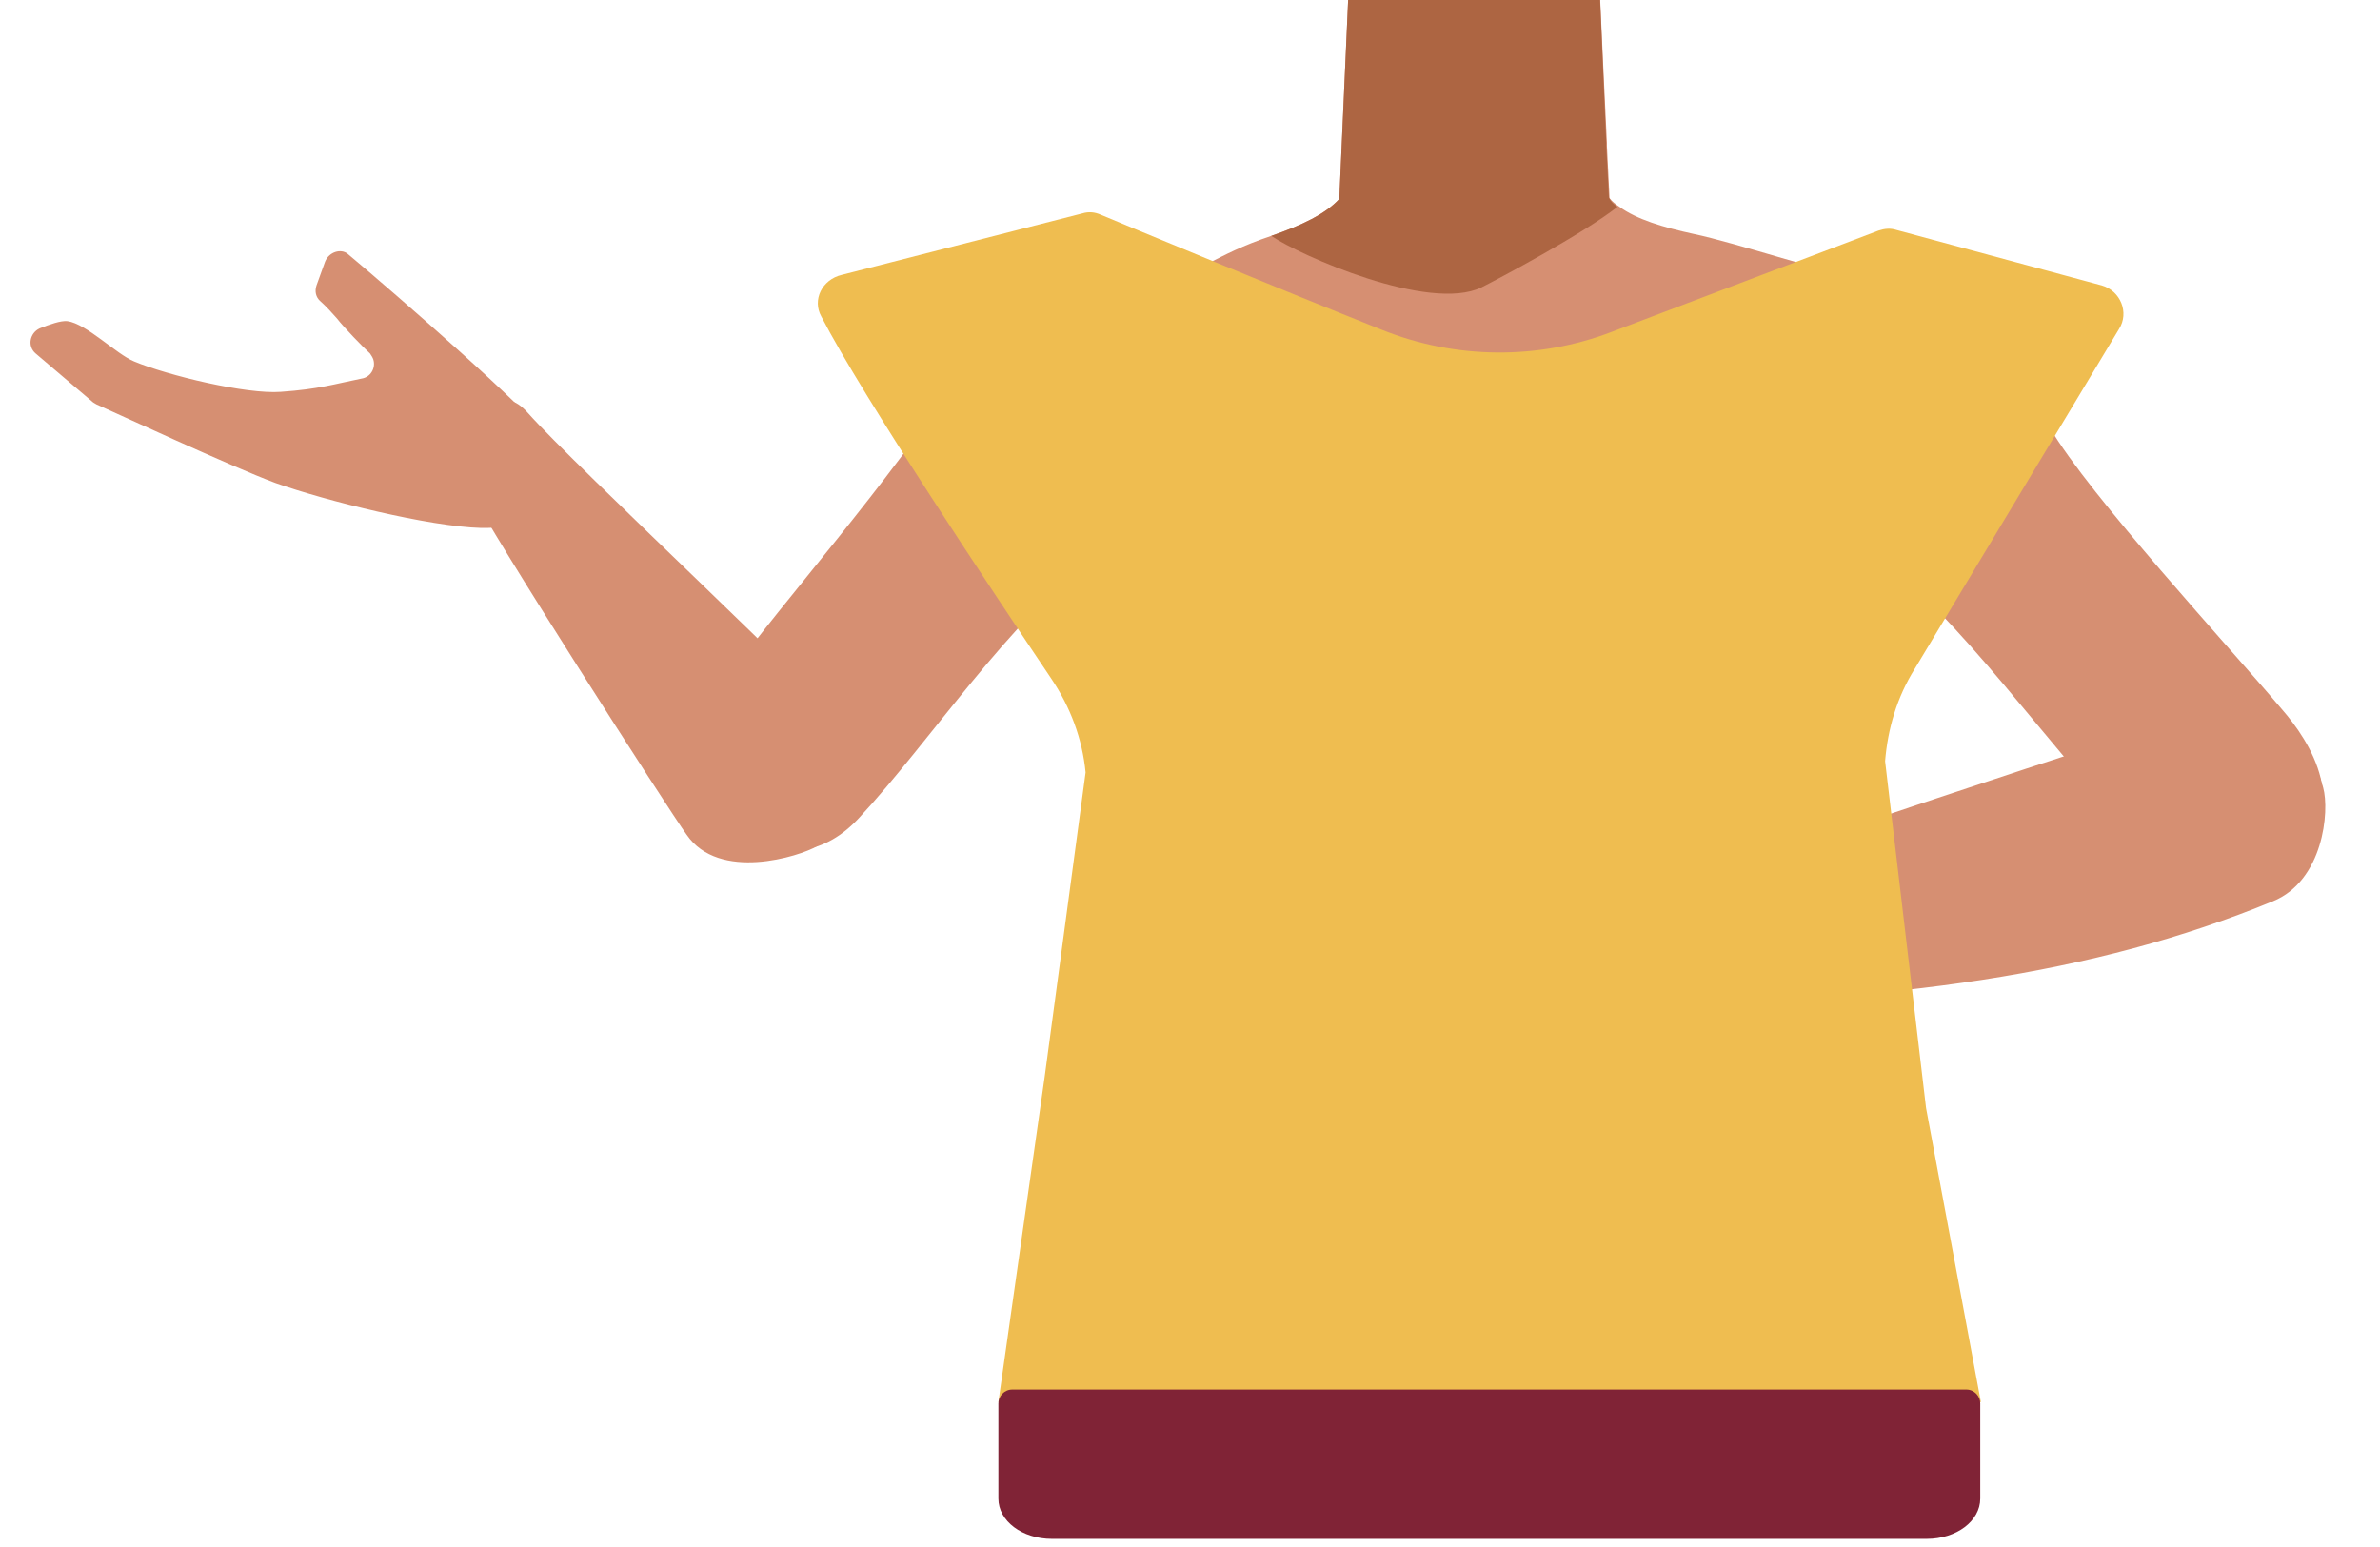 <?xml version="1.0" encoding="utf-8"?>
<!-- Generator: Adobe Illustrator 26.0.2, SVG Export Plug-In . SVG Version: 6.00 Build 0)  -->
<svg version="1.1" id="Calque_1" xmlns="http://www.w3.org/2000/svg" xmlns:xlink="http://www.w3.org/1999/xlink" x="0px" y="0px"
	 viewBox="0 0 360.2 234.1" style="enable-background:new 0 0 360.2 234.1;" xml:space="preserve">
<style type="text/css">
	.st0{fill:#D68F72;}
	.st1{fill:#AD6542;}
	.st2{fill:#EFBD50;}
	.st3{fill:#802336;}
</style>
<g id="Calque_1_00000037665461968309345410000012861229951520619442_">
	<g id="Calque_12">
		<path class="st0" d="M292.6,75.3c0,0-0.1,3.8-9,9.7c-10.6,7.1-6.7,20.7-8.1,27.8c-1,4.7-9.6,16.8-13.3,16.1
			c-10.5-1.9-16.4-15.7-25.9-19.8c-5.5-2.3-7.9-4.6-13.3-1.9c-5.3-2.7-7.8-0.5-13.3,1.9c-9.5,4.1-15.3,17.9-25.9,19.8
			c-3.8,0.7-12.3-11.3-13.3-16.1c-1.5-7.1,2.4-20.7-8.1-27.8c-8.9-5.9-11.2-10.7-11.2-10.7c8.4-13.2,11.9-27.5,21.6-30.4
			s10.7-5.2,19.6-8.2c4.6-1.6,8.2-3.3,10.3-5.6l1.6-36.1L222-6.7h2.1l13.9,0.5l3.9,0.1l0.7,15.2l0.6,12.5v0.5l0.4,7.9
			c0.4,0.5,0.9,0.9,1.5,1.3c2.6,1.9,6.6,3.1,11.2,4.1c6.3,1.3,20.3,6,27.3,7.3c3,0.6,9.6,16.3,12.3,17.1
			C305.3,62.7,299.4,58.8,292.6,75.3z"/>
		<path class="st1" d="M244.8,31.3c-5.2,4.1-18.2,11-20.6,12.2c-7.9,3.8-27.4-4.8-31.8-7.8c4.6-1.6,8.2-3.3,10.3-5.6l1.6-36.1h37.6
			l1.2,27.6V22l0.4,7.9C243.8,30.5,244.2,30.9,244.8,31.3z"/>
	</g>
</g>
<path class="st0" d="M193.2,54c-4.5,20.8-18.8,23.9-27,29.9c-13.2,9.5-25.4,28.3-36.2,39.9c-5.1,5.5-11.3,6.4-17.2,2.4l-4-2.4
	c-11.1-10.2,1-20.7,5.3-26.5c9-11.6,26.5-31.8,33.2-44.7c5.1-9.6,40-17.5,34.2-6.6c0,0,3.1,3,14.5,9.9C203.3,60.6,195,45.4,193.2,54
	L193.2,54z"/>
<path class="st0" d="M123.6,128.1c9.2-5.5,6.2-14.7,4.3-17.9c-2-3.5-40.8-39.6-48-47.7C75.8,57.9,74,63,70.8,65
	c-2.9,1.8-0.4,7.4,0.6,9.6c2.1,4.8,30,48.3,32.5,51.7C108.8,133.5,121,129.6,123.6,128.1z"/>
<path class="st0" d="M49.2,39.6l-1.3,3.6c-0.3,0.9-0.1,1.8,0.6,2.4c0.9,0.8,1.7,1.7,2.5,2.6c1,1.3,3.9,4.3,5,5.3
	c0.2,0.3,0.4,0.6,0.5,0.9v0c0.4,1.3-0.4,2.7-1.8,2.9c-4,0.8-6.4,1.6-12.2,2c-5.2,0.4-17.2-2.5-22.2-4.6c-2.7-1.1-7.2-5.7-10.1-6.1
	c-1-0.1-2.7,0.5-4.2,1.1c-1.5,0.7-1.9,2.7-0.6,3.8l8.7,7.4c0.2,0.1,0.3,0.2,0.5,0.3c2.5,1.1,20.6,9.5,27.1,11.9
	c7.6,2.7,23.3,6.6,31.1,6.8c2.5,0,7.6,0.1,10.4-4.1c2.4-3.6,0.4-7.8-1.1-10.3c-1.8-3.2-22.2-21-29.5-27.1
	C51.6,37.6,49.8,38.1,49.2,39.6z"/>
<path class="st0" d="M259.7,59.9c3.9,17.2,16.8,19.5,24.2,24.4c11.8,7.8,27.2,30.1,37,39.7c4.7,4.5,17.2,13.4,25.5,7.1l0,0
	c10.2-8.5,3-19.1-1-23.7c-8-9.5-29.1-32.3-35.2-42.7c-4.6-7.8-4.4-11.4-18.9-18.6c0,0-14.3-7.9-24.8-2.1
	C259.9,47.6,258.1,52.9,259.7,59.9L259.7,59.9z"/>
<path class="st0" d="M351.6,119.2c-4.1-14.1-11.6-11.8-18.1-11c-7,0.9-71.8,23.4-89.5,29c-10,3.2-15.4,4.7-14,10.4
	c1.4,5.1,12.2,4.8,16.5,4.7c40.2-0.8,70-4.6,97.5-15.9C351.6,133.3,352.6,122.8,351.6,119.2z"/>
<path class="st0" d="M202.3,137.5c-7.9,4-20,8.9-20,8.9s6.1,4.5,8.6,4.7c2,0.2,11-3.9,11-3.9l15.8,2.5c-3.3,4.4-11.3,6.6-15.7,11.4
	c-3.4,3.8-20.2-3.6-26.1-0.6c-3.3,1.6-11,1.4-13.7,3.9c-1.9,1.7-3.5,10.6-3.5,10.6l18.3-1.4c0,0,25.1-10.9,33-15.3
	c8.6-4.7,23.6,2,29.2-3.1c1.8-1.6,5.2-4.9,4.1-9.8c-1.1-4.1-5.7-5.6-8.7-6.5C230.1,138,202.7,137.3,202.3,137.5z"/>
<path class="st2" d="M124.3,47.9c6.3,12.2,26,41.7,34.8,54.8c2.9,4.3,4.7,9.1,5.2,14.2l-6.2,46.1l-7,49.2l148.7,0l-8.3-44.5
	l-6.2-52.5c0.4-4.9,1.8-9.7,4.5-14l30.9-51.4c1.6-2.5,0.2-5.8-2.6-6.6l-31.1-8.4c-0.9-0.3-1.8-0.2-2.7,0.1l-40.3,15.3
	c-11.2,4.3-23.7,4.2-34.9-0.3c-15.8-6.3-37-15.1-42.5-17.4c-0.9-0.4-1.8-0.5-2.8-0.2l-36.4,9.3C124.4,42.3,122.9,45.4,124.3,47.9z"
	/>
<path class="st3" d="M153.2,210.3h144.4c1.2,0,2.1,1,2.1,2.1v14.4c0,3.4-3.6,6.1-8.1,6.1H159.2c-4.5,0-8.1-2.7-8.1-6.1l0-14.4
	C151.1,211.3,152,210.3,153.2,210.3z"/>
</svg>
